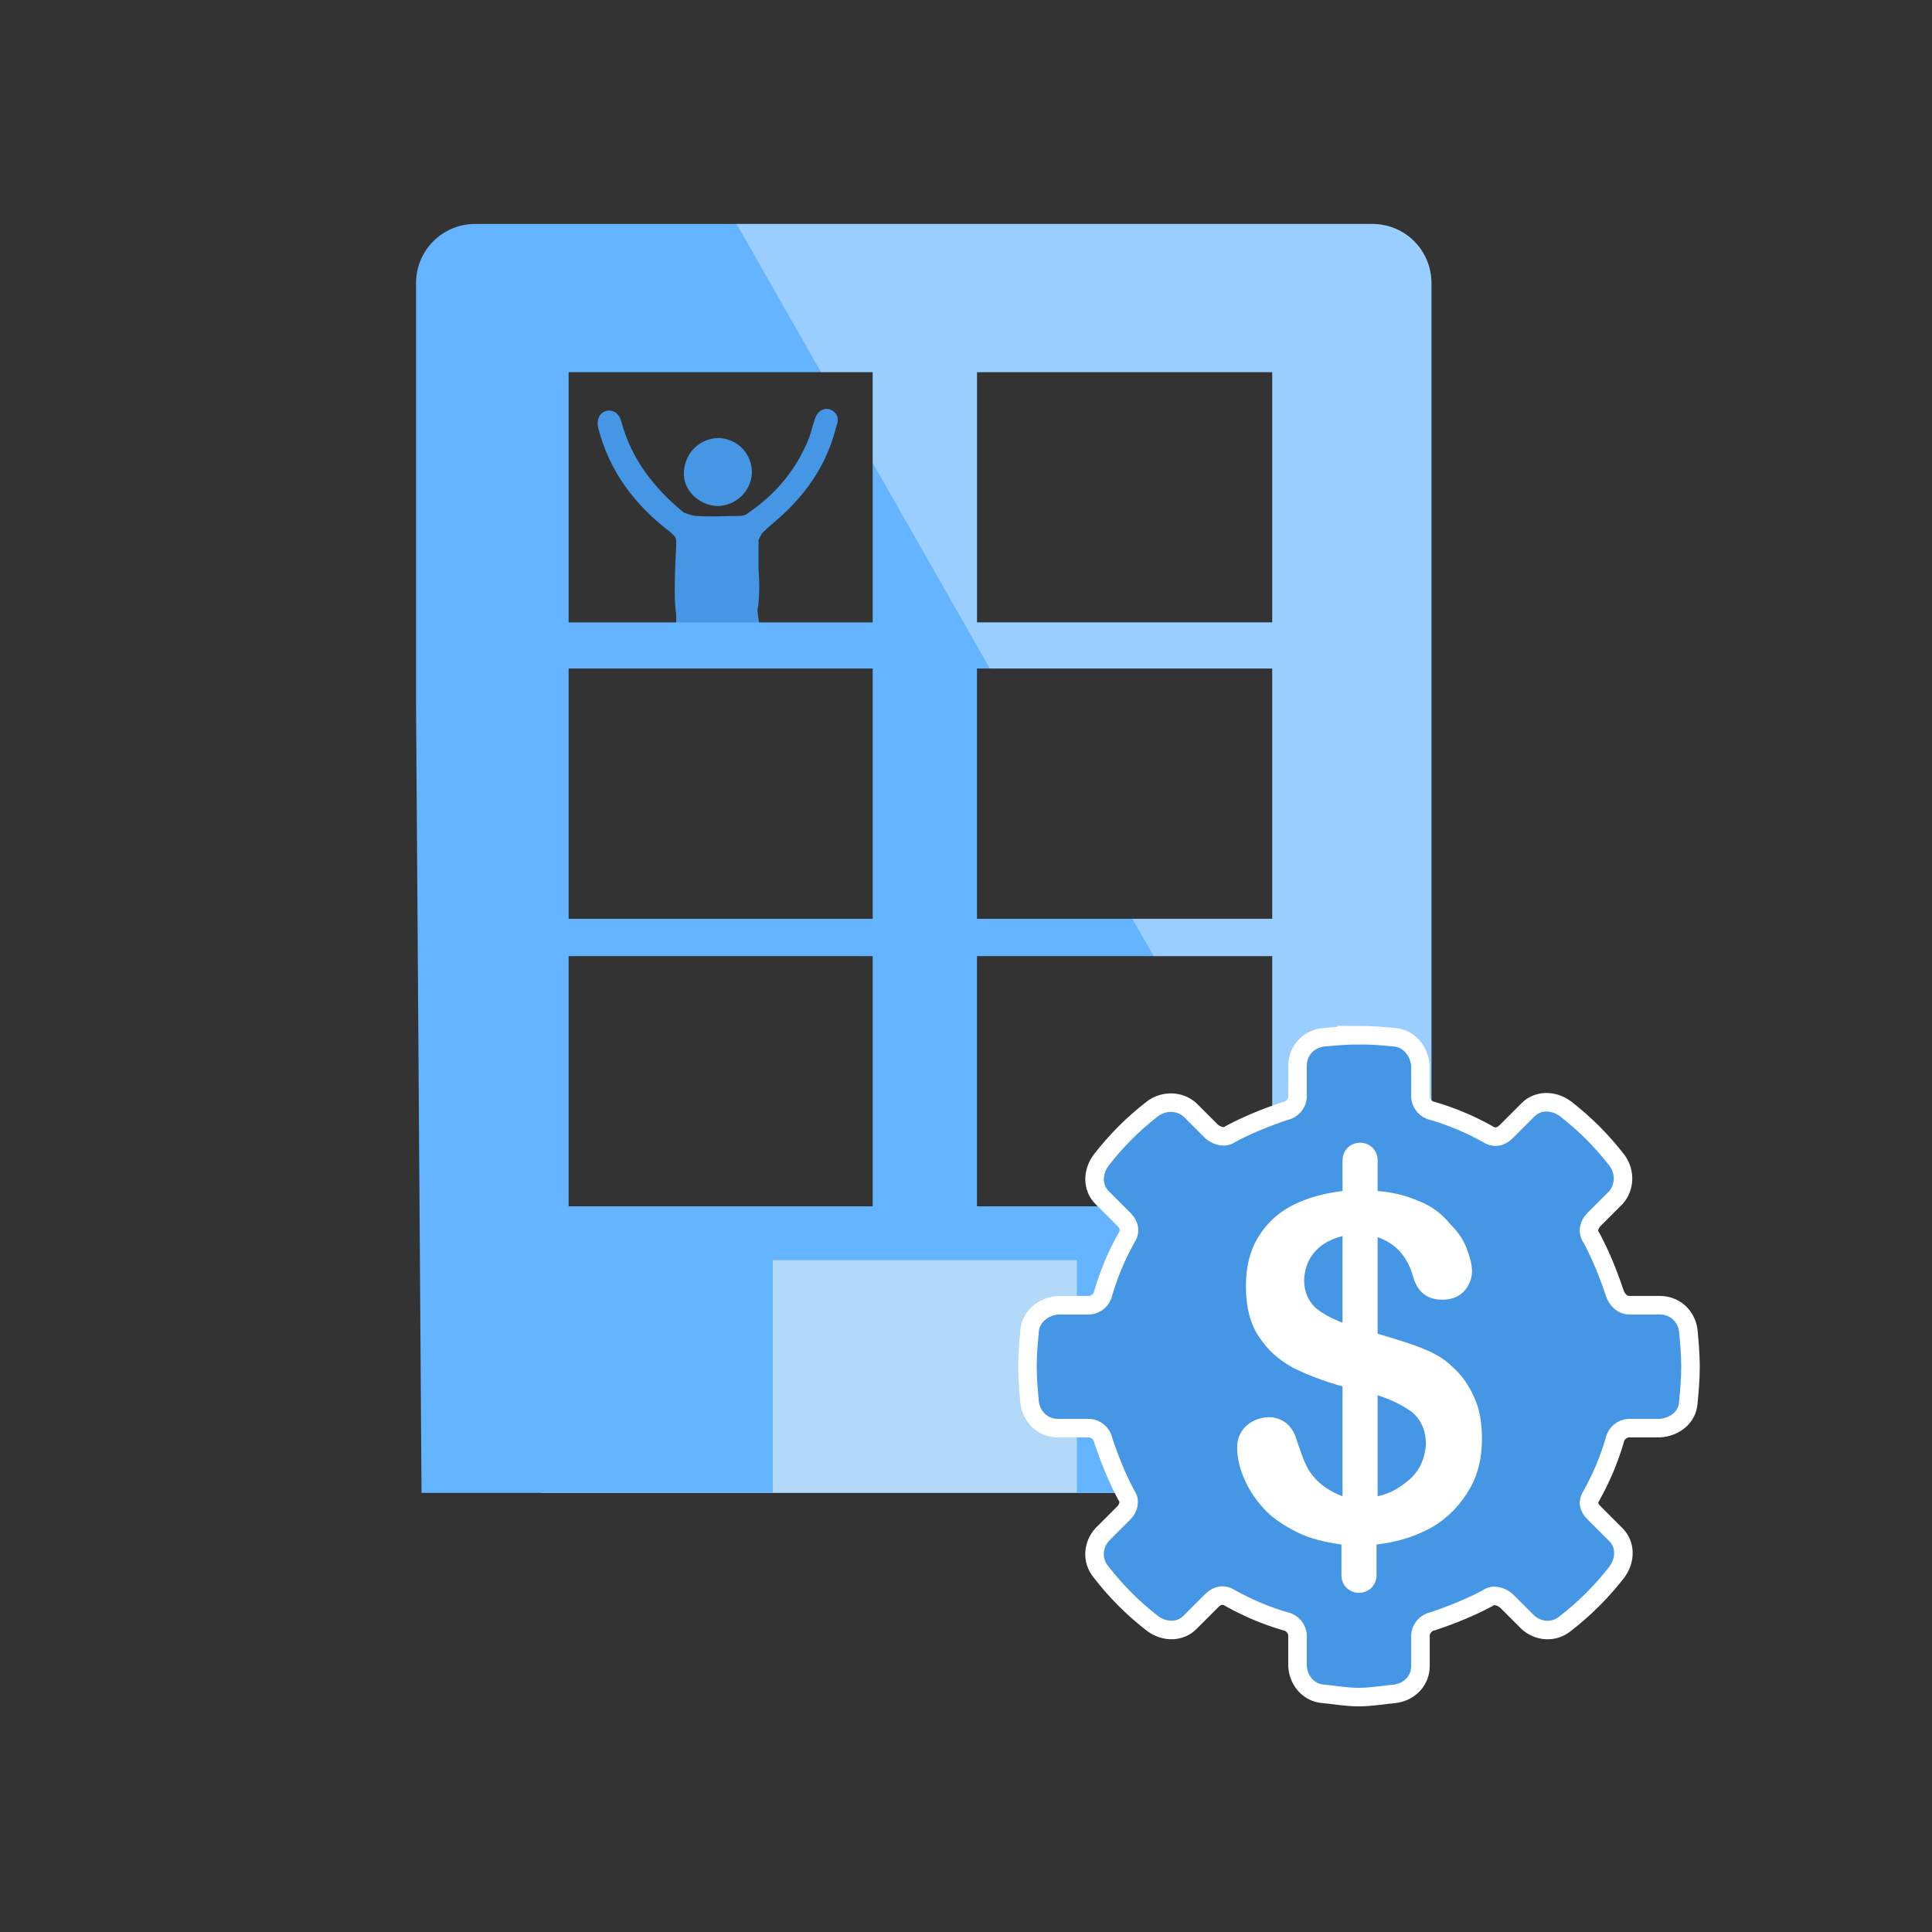 <svg id="Layer_1" viewBox="0 0 176 176" xmlns="http://www.w3.org/2000/svg" xmlns:xlink="http://www.w3.org/1999/xlink"><rect x="0" y="0" width="176" height="176" fill="#333333" stroke="none"/><style>.st0{fill:#B2D9F8;} .st1{fill:#4696E6;} .st2{fill:#64B4FF;} .st3-alt{opacity:0.5;clip-path:url(#SVGID_2_alt);fill:rgba(255,255,255,0.7);} .st4{fill:#4696E6;stroke:#FFFFFF;stroke-width:1.688;stroke-miterlimit:10;} .st5{fill:#FFFFFF;}</style><path class="st0" d="M49.3 109.9h69.2V136H49.3z"></path><path class="st1" d="M65.3 46.1c-1.7-.1-3.1-1.5-3-3.1.1-1.8 1.5-3.1 3.2-3.1 1.7.1 3 1.4 3 3.2-.1 1.7-1.5 3-3.2 3z"></path><path class="st1" d="M61.1 48.5c.3.3.5.4.5.8v.5s-.3 4.7 0 6.1v.8c0 .3-.1.7-.1 1.1 2.6 0 5.3-.1 7.9.1-.2-.7-.3-1.5-.4-2.3 0 0 .3-1.4.1-3.7v-2.6c0-.2.2-.5.3-.7.9-.9 2-1.7 2.8-2.6 2-2.1 3.3-4.4 4-7.2.3-.7 0-1.3-.6-1.5-.6-.2-1.2.2-1.4 1-.2.5-.3 1.1-.5 1.6-1.1 2.8-3 5.1-5.5 6.8-.2.2-.5.3-.8.3-1.3 0-2.6.1-4 0-.3 0-.8-.2-1.1-.3-2.7-2.2-4.8-4.9-5.7-8.3-.2-.7-.6-1-1.2-1-.7.1-1.1.7-.9 1.6 1 3.9 3.3 7 6.6 9.5z"></path><path class="st2" d="M70.4 136v-21.2h27.7V136h32.2c0-.2.1-.3.1-.5V25.8c0-3-2.4-5.4-5.4-5.4H43.3c-3 0-5.4 2.4-5.4 5.4v38.4l.5 71.8h32zM89 33.9h26.9v22.8H89V33.9zm0 27h26.9v22.8h-27 .1V60.9zm-37.2-27h27.7v22.8H51.8V33.9zm0 27h27.7v22.8H51.8V60.9zM89 87.1h26.9v22.8h-27 .1V87.1zm-37.2 0h27.7v22.8H51.8V87.1z"></path><defs><path d="M70.4 136v-21.2h27.7V136h32.2c0-.2.1-.3.1-.5V25.8c0-3-2.4-5.4-5.4-5.4H43.3c-3 0-5.4 2.4-5.4 5.4v38.4l.5 71.8h32zM89 33.9h26.9v22.8H89V33.9zm0 27h26.9v22.8h-27 .1V60.9zm-37.2-27h27.7v22.8H51.8V33.9zm0 27h27.7v22.8H51.8V60.9zM89 87.1h26.9v22.8h-27 .1V87.1zm-37.2 0h27.7v22.8H51.8V87.1z" id="SVGID_1_"></path></defs><clipPath id="SVGID_2_alt"><use xlink:href="#SVGID_1_"></use></clipPath><path class="st3-alt" d="M130.5 131.7L67.1 20.4h63.4z"></path><path class="st4" d="M123.8 94.3c-1.1 0-2.2.1-3.3.2-1.4.2-2.3 1.3-2.3 2.6v2.8c0 .6-.5 1.2-1.1 1.3-1.8.6-3.5 1.3-5 2.1-.5.4-1.2.2-1.7-.2l-2-2c-.9-.8-2.3-.9-3.4-.1-1.8 1.4-3.3 2.9-4.7 4.7-.8 1.1-.8 2.5.1 3.4l2 2c.5.5.6 1.1.2 1.7-.9 1.6-1.6 3.3-2.1 5-.1.6-.7 1.1-1.3 1.1h-2.8c-1.4.1-2.5 1.1-2.6 2.3-.1 1.1-.2 2.1-.2 3.3 0 1.1.1 2.2.2 3.3.2 1.4 1.3 2.3 2.6 2.3h2.8c.6 0 1.2.5 1.3 1.1.6 1.8 1.3 3.5 2.1 5 .4.5.2 1.2-.2 1.6l-2 2c-.8.9-1 2.3-.1 3.4 1.4 1.8 2.9 3.3 4.7 4.7 1.1.8 2.5.8 3.4-.1l2-2c.5-.5 1.1-.6 1.7-.2 1.6.9 3.3 1.6 5 2.1.6.1 1.1.7 1.1 1.3v2.8c.1 1.4 1.1 2.4 2.3 2.5 1.1.1 2.1.3 3.3.3 1.1 0 2.2-.2 3.3-.3 1.4-.2 2.3-1.3 2.3-2.5V149c0-.6.5-1.2 1.1-1.3 1.8-.6 3.5-1.3 5-2.1.5-.4 1.2-.2 1.7.2l2 2c.9.8 2.3 1 3.4.1 1.8-1.4 3.3-2.9 4.7-4.7.8-1.1.8-2.5-.1-3.4l-2-2c-.5-.5-.6-1-.2-1.6.9-1.6 1.6-3.3 2.1-5 .1-.6.7-1.1 1.3-1.1h2.8c1.4-.1 2.5-1 2.6-2.3.1-1.1.2-2.1.2-3.3 0-1.1-.1-2.2-.2-3.3-.2-1.4-1.3-2.3-2.6-2.3h-2.8c-.6 0-1.1-.5-1.3-1.1-.6-1.8-1.3-3.5-2.1-5-.4-.5-.3-1.2.2-1.7l2-2c.8-.9.9-2.3.1-3.4-1.4-1.8-2.9-3.3-4.7-4.7-1.1-.8-2.5-.8-3.4.1l-2 2c-.5.5-1.1.6-1.7.2-1.6-.9-3.3-1.6-5-2.1-.6-.1-1.1-.7-1.1-1.3v-2.8c-.1-1.4-1.1-2.5-2.3-2.6-1-.1-2.1-.2-3.3-.2z"></path><path class="st5" d="M134.3 127.3c-.5-1.1-1.1-2-2-2.8-.8-.8-1.8-1.3-2.8-1.7-1-.4-2.3-.8-4-1.3v-8.8c1.7.6 2.7 1.8 3.2 3.5.4 1.5 1.3 2.2 2.7 2.2.7 0 1.4-.2 1.9-.7.5-.5.8-1.2.8-1.9 0-.6-.2-1.3-.5-2.1s-.8-1.5-1.5-2.2c-.8-1-1.8-1.7-2.9-2.1-1.1-.5-2.4-.8-3.7-.9v-2.8c0-.9-.7-1.6-1.6-1.6-.9 0-1.6.7-1.6 1.6v2.8c-2.5.3-4.9 1.1-6.5 2.7-1.6 1.6-2.3 3.5-2.3 6 0 1.9.4 3.4 1.2 4.6.8 1.2 1.8 2.1 3.1 2.8 1.2.6 2.7 1.2 4.5 1.7v10c-1.4-.5-2.7-1.5-3.3-2.8-.3-.6-.6-1.5-1-2.7-.5-1.2-1.4-1.7-2.5-1.7-1.6.1-2.8 1.2-2.8 2.7 0 .9.2 1.9.6 2.8.4 1 1 1.9 1.8 2.8.8.9 1.9 1.6 3.1 2.2 1.2.6 2.6.9 4 1.1v2.8c0 .9.7 1.6 1.6 1.6.9 0 1.6-.7 1.6-1.6v-2.8c1.8-.2 3.5-.7 5.1-1.6 1.5-.9 2.6-2.1 3.4-3.5.8-1.4 1.1-2.9 1.1-4.5 0-1.5-.2-2.7-.7-3.8zm-12-6.8c-1-.4-1.8-.8-2.5-1.4-.6-.6-1-1.4-1-2.5.1-2.2 1.5-3.5 3.5-4v7.9zm6.3 14.1c-1 .9-2 1.5-3.1 1.7v-9.2c1.2.4 2.3.9 3.2 1.6.8.7 1.2 1.7 1.2 2.9-.1 1.2-.5 2.2-1.3 3z"></path></svg>
